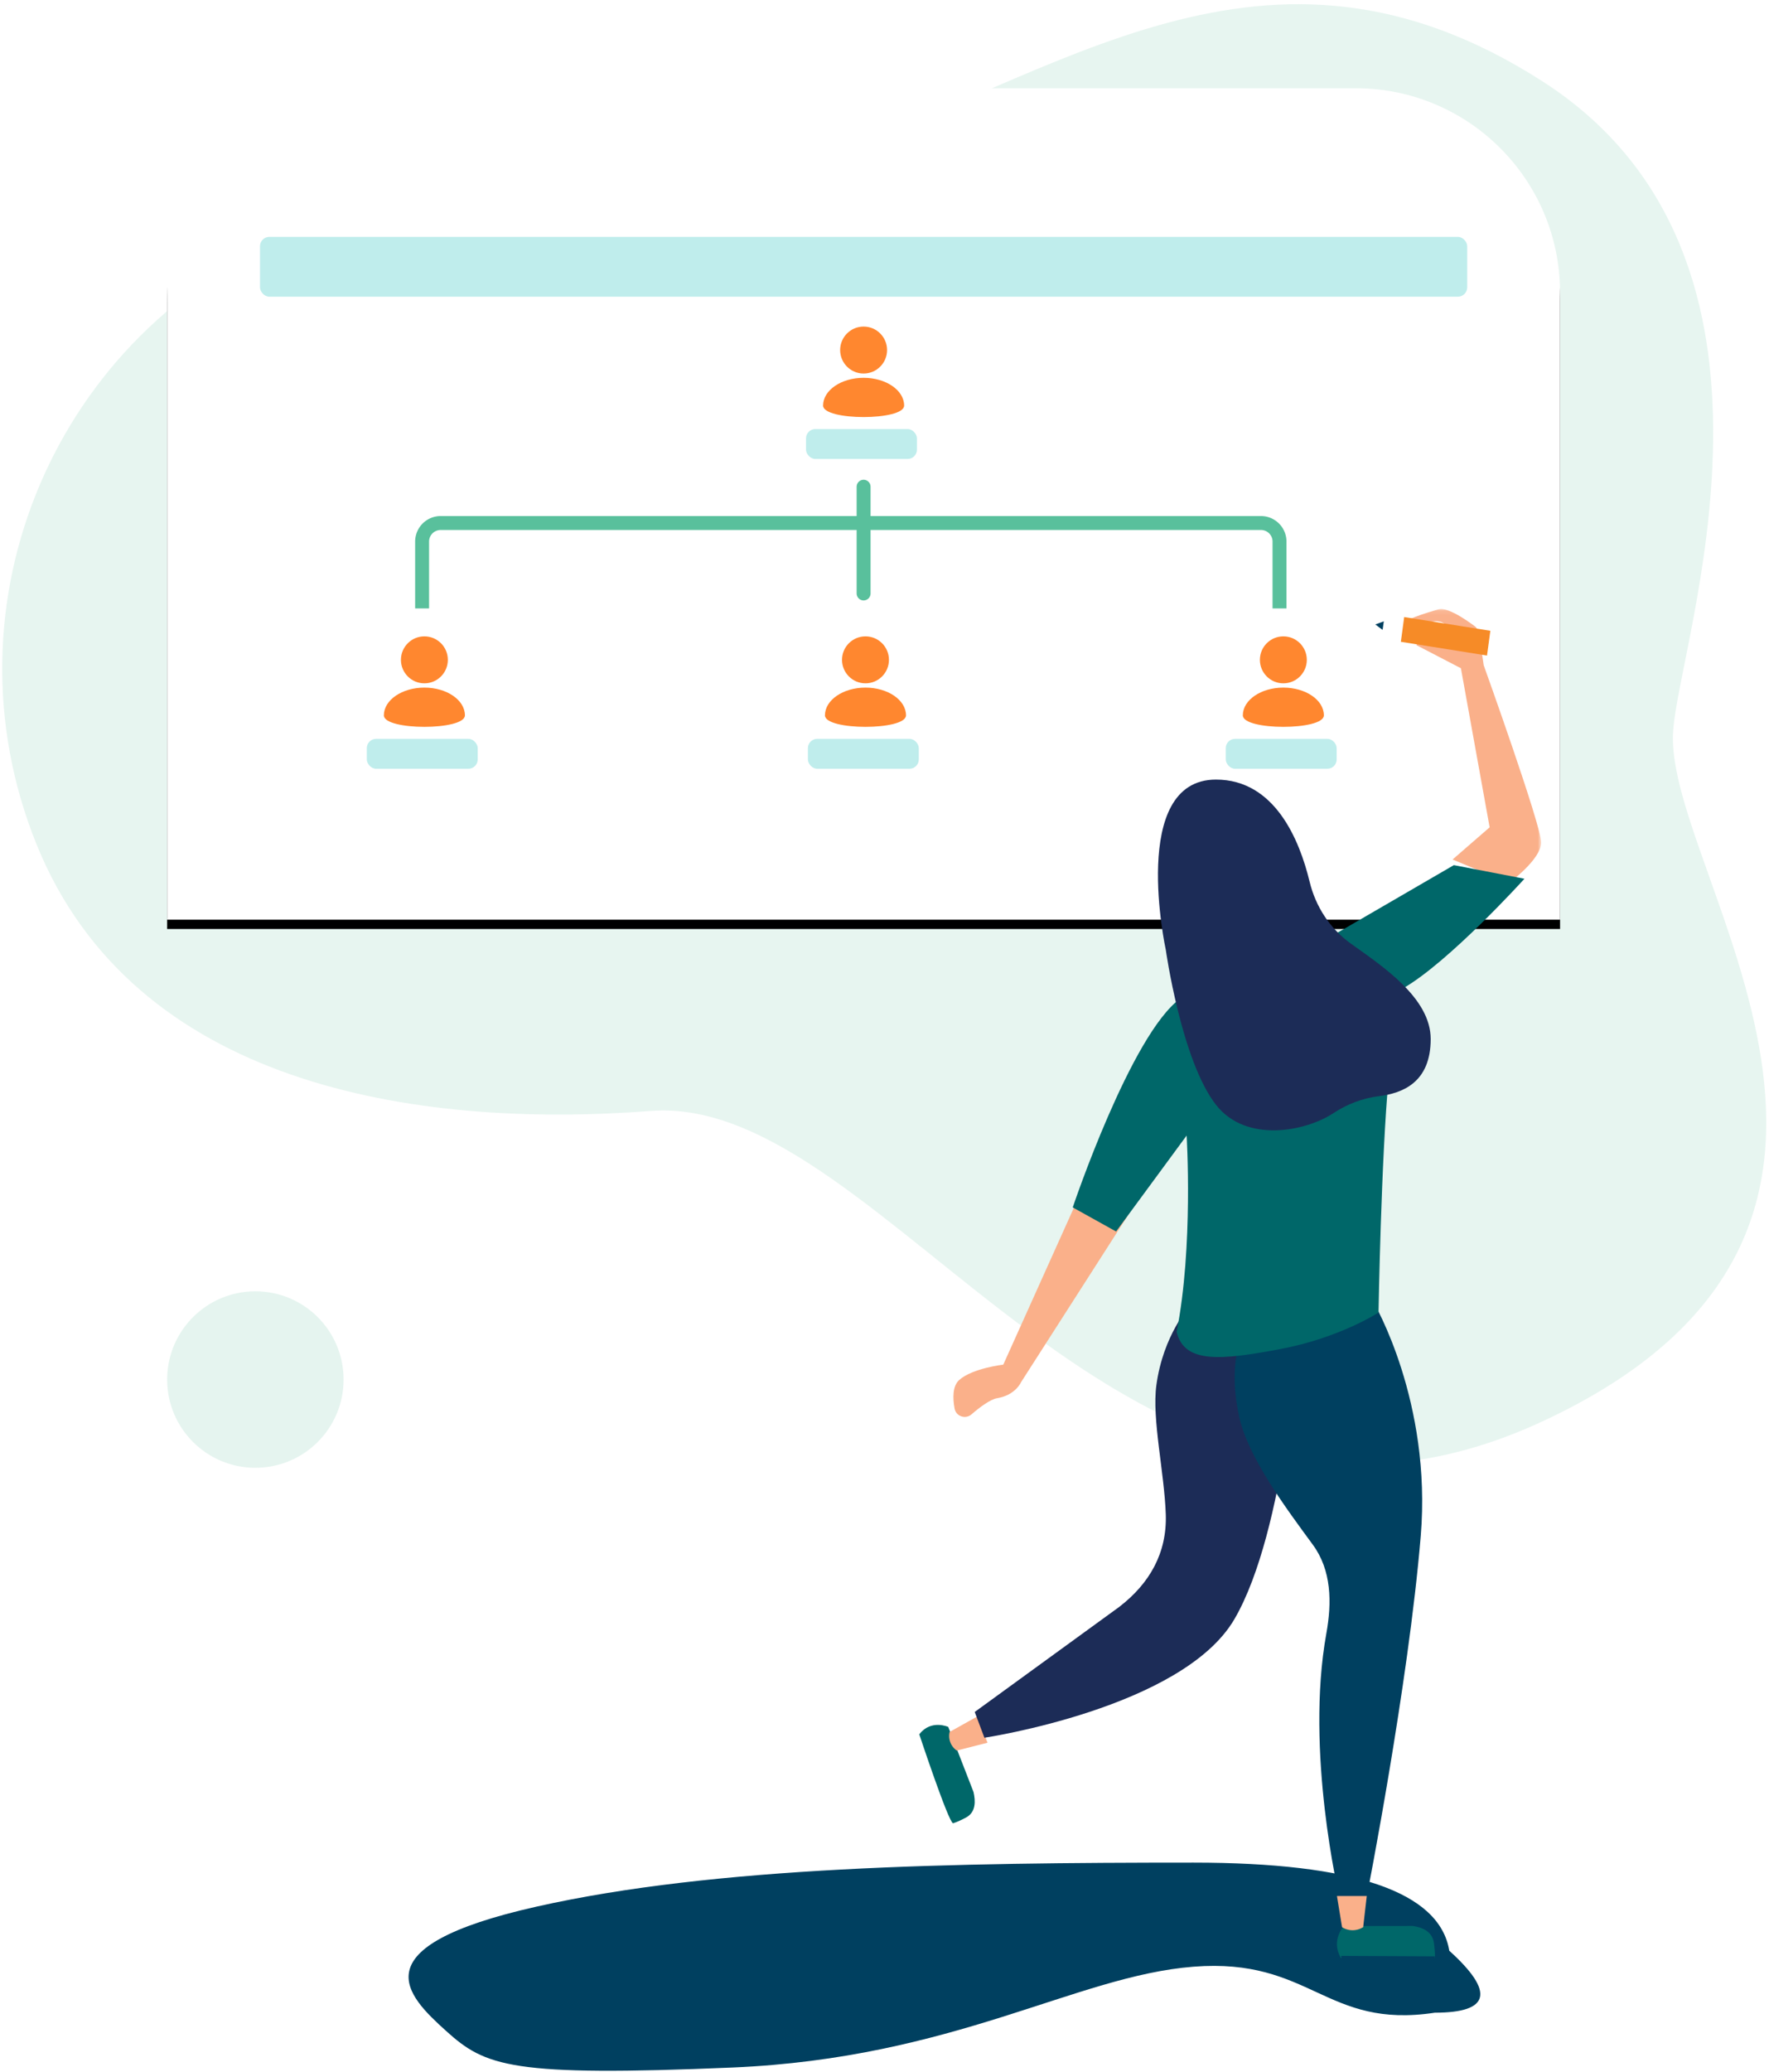 <svg xmlns="http://www.w3.org/2000/svg" xmlns:xlink="http://www.w3.org/1999/xlink" width="381" height="446" viewBox="0 0 381 446">
    <defs>
        <path id="b" d="M44 0h212c24.3 0 44 19.7 44 44v135H0V44C0 19.7 19.7 0 44 0z"/>
        <filter id="a" width="108.7%" height="114.5%" x="-4.3%" y="-6.1%" filterUnits="objectBoundingBox">
            <feOffset dy="2" in="SourceAlpha" result="shadowOffsetOuter1"/>
            <feGaussianBlur in="shadowOffsetOuter1" result="shadowBlurOuter1" stdDeviation="4"/>
            <feColorMatrix in="shadowBlurOuter1" values="0 0 0 0 0.626 0 0 0 0 0.626 0 0 0 0 0.626 0 0 0 0.25 0"/>
        </filter>
        <path id="c" d="M.765.103h29.453v58.98H.765z"/>
    </defs>
    <g fill="none" fill-rule="evenodd" transform="translate(-30 -53)">
        <path fill="#004060" d="M342.143 472.97c-2.079-12.647-20.444-18.97-55.095-18.97-51.977 0-102.974.8-141.55 9.485-38.575 8.685-27.863 19.128-19.416 26.756s13.975 9.896 61.681 7.87c47.706-2.027 73.937-19.726 99.285-21.704 25.348-1.978 28.394 13.49 51.977 9.9 11.925 0 12.964-4.446 3.118-13.338z"/>
        <path fill="#A2D7C5" d="M170.197 292.173c51.272-3.917 102.189 108.486 191.945 66.863 89.757-41.622 26.48-117.9 28.196-148.245.807-18.782 31.566-101.958-28.119-140.275-59.684-38.317-104.186-.678-156.224 16.65-50.138 16.694-90.052 7.034-112.174 15.972-51.816 20.935-76.873 79.854-55.966 131.6 20.906 51.746 81.07 61.353 132.342 57.435z" opacity=".265"/>
        <g transform="translate(66 72)">
            <use fill="#000" filter="url(#a)" xlink:href="#b"/>
            <use fill="#FFF" xlink:href="#b"/>
        </g>
        <path fill="#006769" d="M234.229 424.78l5.442 14.012c.451 1.958.529 4.305-1.55 5.464 0 0-1.373.781-2.853 1.276-.99-.205-7.268-19.124-7.268-19.124l.06-.116c2.491-3.16 6.169-1.511 6.169-1.511"/>
        <path fill="#FAB08A" d="M240.53 422.51l-6 3.349a3.795 3.795 0 0 0 1.324 3.85l.208.168 6.623-1.687-2.154-5.68z"/>
        <path fill="#1C2C57" d="M286.294 334.104s-5.758 6.208-7.242 17.126c-.987 7.268 1.732 18.783 2.028 27.82.272 8.262-3.454 14.827-10 19.876l-31.148 22.638 2.084 5.55s42.632-6.396 53.825-25.496c11.19-19.103 13.844-62.342 13.844-62.342l-23.39-5.172z"/>
        <path fill="#FAB08A" d="M262.158 311.082l-16.075 35.705s-6.606.766-9.467 3.285c-1.498 1.318-1.43 3.948-1.024 6.165.307 1.676 2.334 2.388 3.63 1.27 1.765-1.526 4.045-3.243 5.54-3.492 3.965-.657 5.15-3.45 5.15-3.45l23.06-35.978-10.814-3.505z"/>
        <g transform="translate(331.712 184)">
            <mask id="d" fill="#fff">
                <use xlink:href="#c"/>
            </mask>
            <path fill="#FAB08A" d="M11.138 54.041l7.983-6.932-6.19-34.246-9.604-4.985s1.046-1.885 3.416-1.084c2.367.804 4.375.325 4.375.325s1.797-2.256-1.609-3.786C7.595 2.026 6.316 3.328.765 3.11c0-.867 7.314-2.924 7.314-2.924 2.28-.744 8.1 3.835 8.1 3.835.39.54.645 1.173.74 1.837l.922 6.356S30.219 46.68 30.219 50.361c0 3.68-6.937 8.721-6.937 8.721l-12.144-5.041z" mask="url(#d)"/>
        </g>
        <path fill="#004060" d="M298.862 338.112s-4.974 5.959-1.992 19.816c1.905 8.845 10.272 19.977 15.889 27.642 4.028 5.494 4.114 12.408 2.902 19.103-4.6 25.448 2.76 56.514 2.76 56.514h5.97s8.953-45.525 11.604-77.528c2.393-28.852-10.016-50.1-10.277-50.475l-26.856 4.928z"/>
        <path fill="#FFF" d="M330.95 191.367l-3.827-2.44.279-2.011 4.31-1.074z"/>
        <path fill="#004060" d="M327.778 188.604l-1.573-1.165 1.836-.676z"/>
        <path fill="#F68B27" d="M332.43 185.842l-.19 1.4-.073.538h.001l-.191 1.422-.156 1.149-.109.82 18.554 2.959.72-5.33z"/>
        <path fill="#006769" d="M284.192 267.992c-10.631 7.74-23.15 44.947-23.15 44.947l9.337 5.19 15.192-20.657s1.485 23.914-2.152 42.26c1.653 6.88 9.538 6.106 22.325 3.704 12.782-2.403 21.16-7.863 21.16-7.863s.55-33.182 2.204-50.776c1.654-17.597-1.61-19.475 2.863-18.894 9.99-5.62 26.358-23.72 26.358-23.72l-15.203-2.93-32.736 19.004s-16.005 4.181-26.198 9.735"/>
        <path fill="#1C2C57" d="M291.891 220.835c-18.802 0-10.804 36.673-10.804 36.673s3.348 23.79 10.804 33.342c6.453 8.267 19.22 5.782 25.27 1.811 2.955-1.938 6.27-3.232 9.762-3.662 5.122-.625 11.214-2.923 11.214-12.313 0-8.839-10.382-15.674-17.218-20.556-4.454-3.181-7.56-7.94-8.859-13.312-2.188-9.05-7.524-21.983-20.169-21.983"/>
        <path fill="#006769" d="M319.416 467.655l14.87-.022c1.973.301 4.181 1.13 4.55 3.653 0 0 .259 1.675.213 3.34-.526.908-20.241-.123-20.241-.123l-.085-.103c-2.09-3.705.693-6.745.693-6.745"/>
        <path fill="#004060" d="M339.024 474.177l-20.161-.098.175.921h20.017z"/>
        <path fill="#FAB08A" d="M317.945 461.187l1.104 6.715a4.255 4.255 0 0 0 4.304.13l.243-.137.774-6.708h-6.425z"/>
        <g transform="translate(86 104)">
            <rect width="260" height="12.871" fill="#BFEDEC" rx="2"/>
            <g stroke="#59C09C" stroke-width="3">
                <path stroke-linecap="round" d="M130 53.782v22.984"/>
                <path d="M34.912 79.984V65.597a4 4 0 0 1 4-4h176.664a4 4 0 0 1 4 4v14.387"/>
            </g>
            <g transform="translate(117.597 19.306)">
                <rect width="23.887" height="6.435" y="22.065" fill="#BFEDEC" rx="2"/>
                <g fill="#FF872F" transform="translate(3.675)">
                    <ellipse cx="8.728" cy="5.056" rx="5.053" ry="5.056"/>
                    <path d="M17.456 17.008c0-3.3-3.908-5.976-8.728-5.976S0 13.708 0 17.008s17.456 3.3 17.456 0z"/>
                </g>
            </g>
            <g transform="translate(23 86)">
                <rect width="23.887" height="6.435" y="22.065" fill="#BFEDEC" rx="2"/>
                <g fill="#FF872F" transform="translate(3.675)">
                    <ellipse cx="8.728" cy="5.056" rx="5.053" ry="5.056"/>
                    <path d="M17.456 17.008c0-3.3-3.908-5.976-8.728-5.976S0 13.708 0 17.008s17.456 3.3 17.456 0z"/>
                </g>
            </g>
            <g transform="translate(118 86)">
                <rect width="23.887" height="6.435" y="22.065" fill="#BFEDEC" rx="2"/>
                <g fill="#FF872F" transform="translate(3.675)">
                    <ellipse cx="8.728" cy="5.056" rx="5.053" ry="5.056"/>
                    <path d="M17.456 17.008c0-3.3-3.908-5.976-8.728-5.976S0 13.708 0 17.008s17.456 3.3 17.456 0z"/>
                </g>
            </g>
            <g transform="translate(208 86)">
                <rect width="23.887" height="6.435" y="22.065" fill="#BFEDEC" rx="2"/>
                <g fill="#FF872F" transform="translate(3.675)">
                    <ellipse cx="8.728" cy="5.056" rx="5.053" ry="5.056"/>
                    <path d="M17.456 17.008c0-3.3-3.908-5.976-8.728-5.976S0 13.708 0 17.008s17.456 3.3 17.456 0z"/>
                </g>
            </g>
        </g>
        <circle cx="85" cy="350" r="19" fill="#A2D7C5" opacity=".27"/>
    </g>
</svg>
